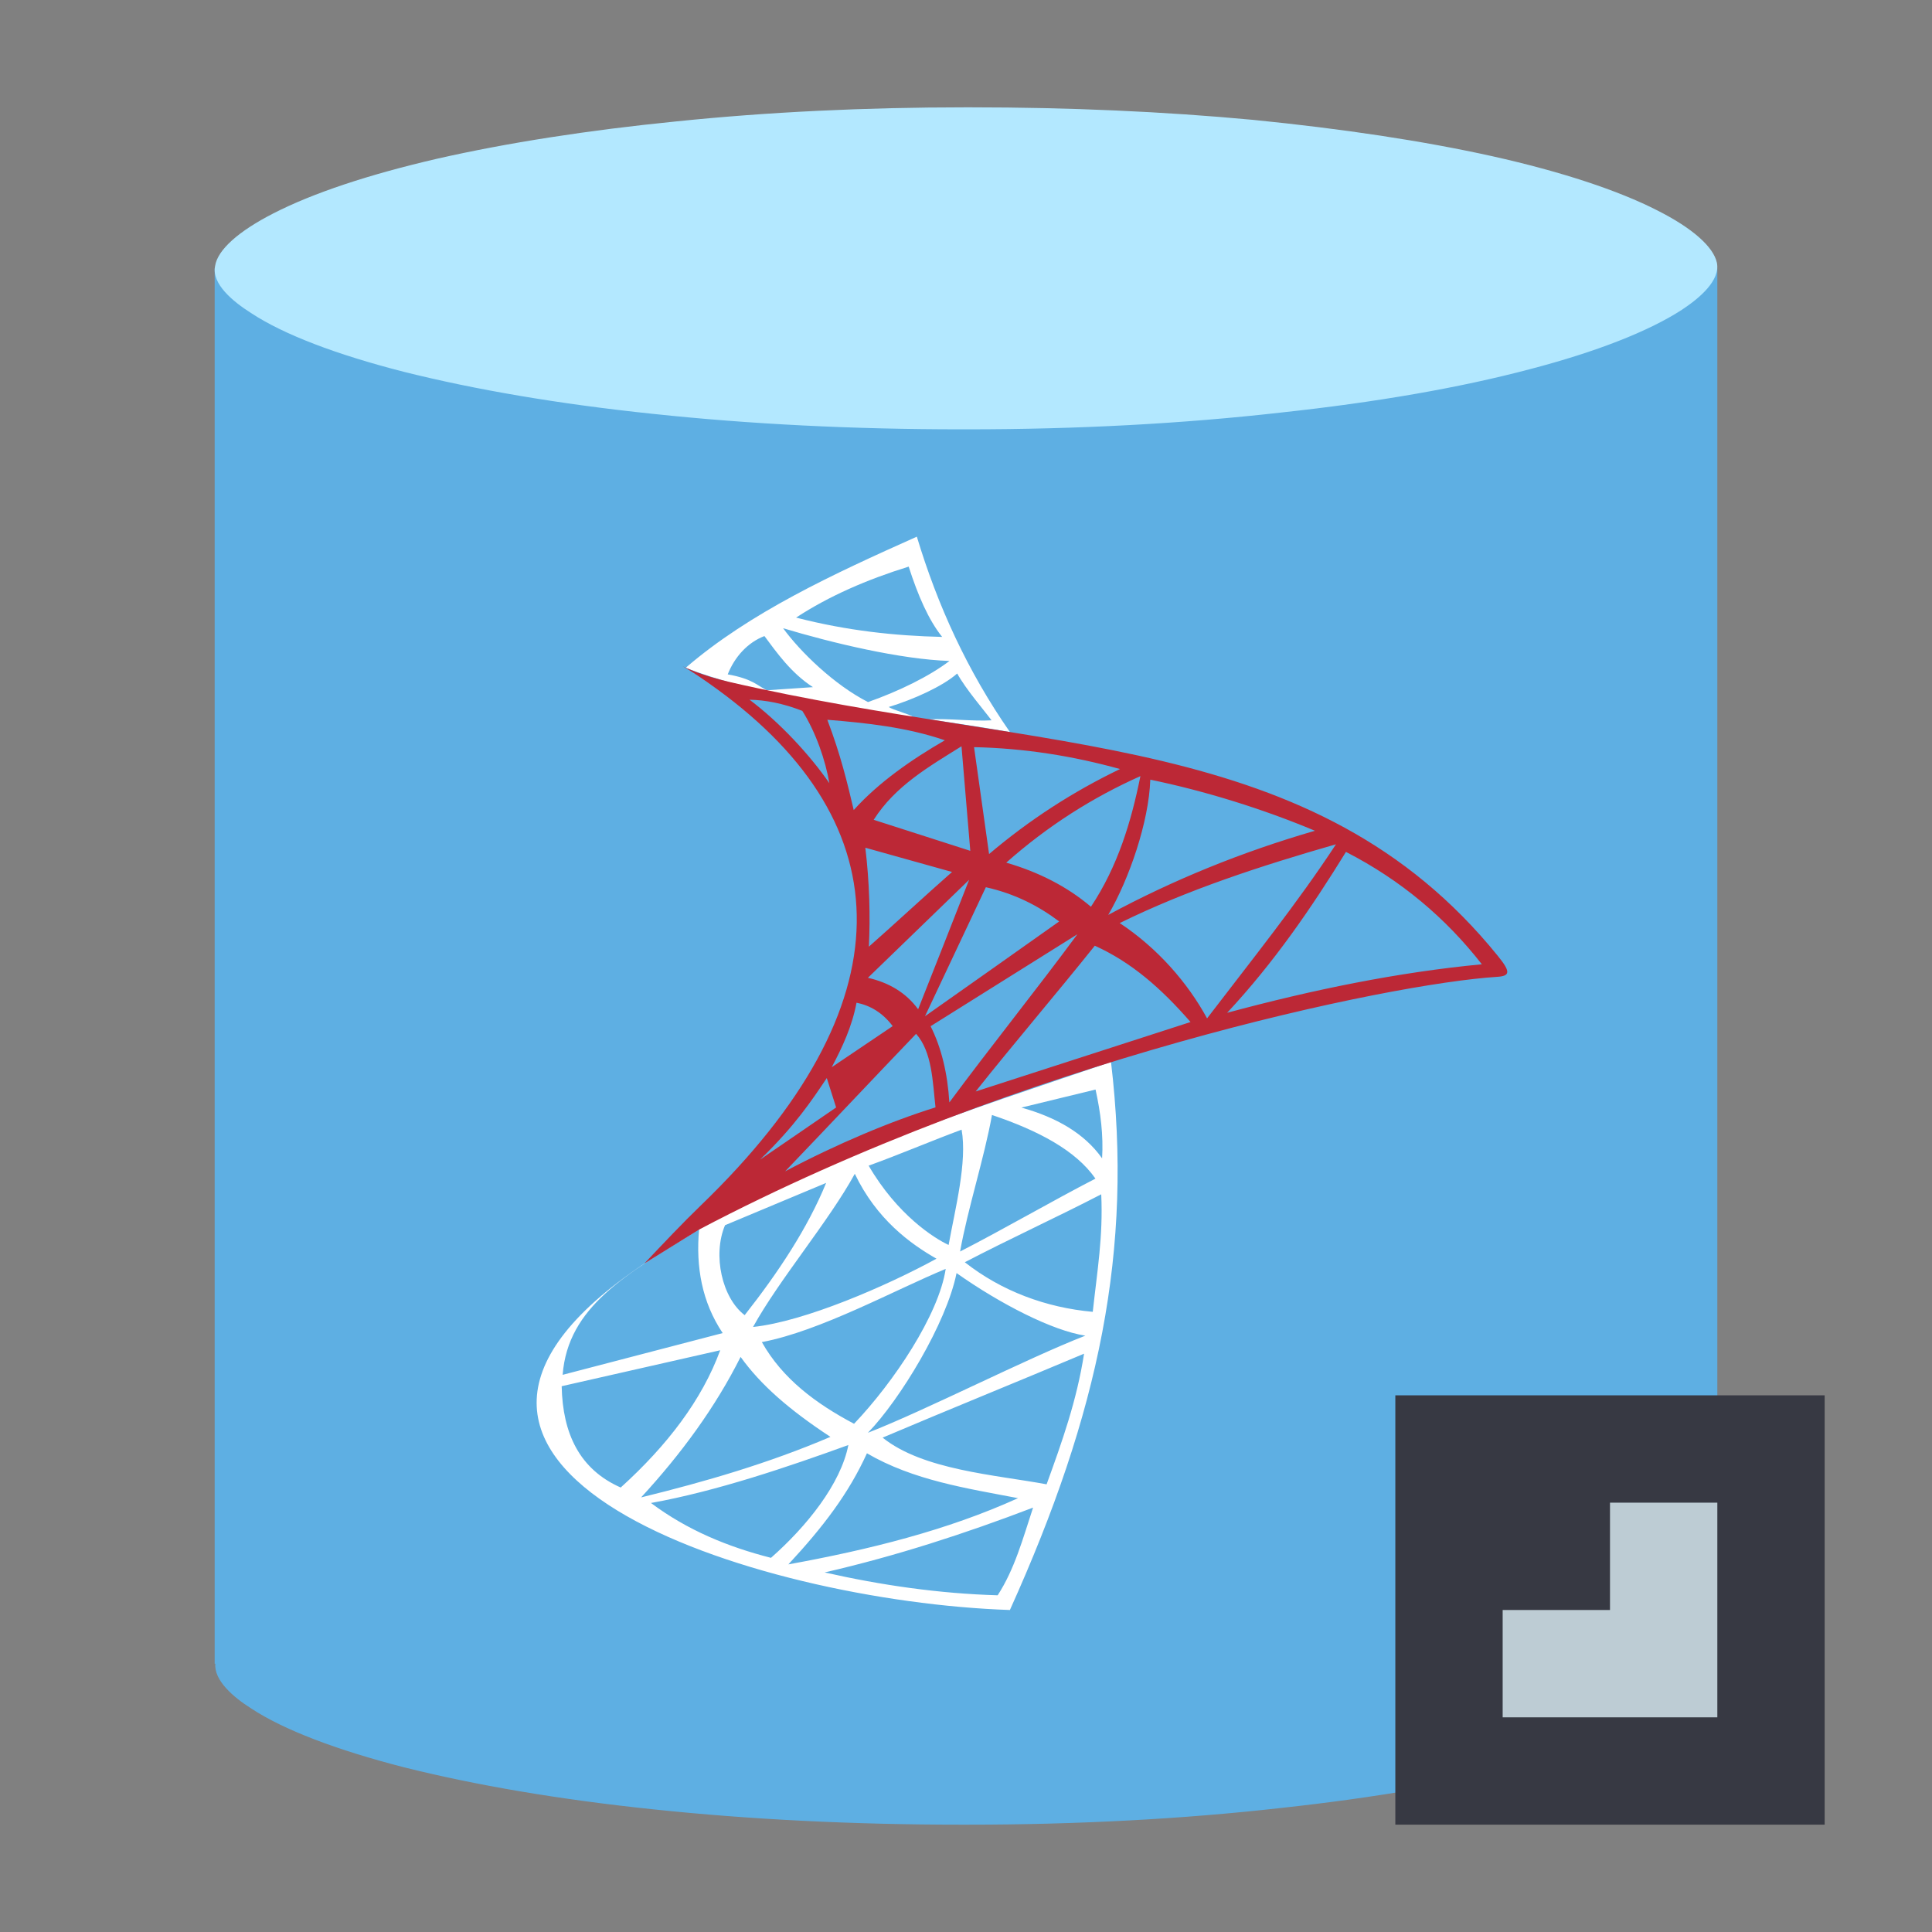 <?xml version="1.0" encoding="utf-8"?>
<svg version="1.1" id="img" xmlns="http://www.w3.org/2000/svg" xmlns:xlink="http://www.w3.org/1999/xlink" x="0px" y="0px"
	 width="18px" height="18px" viewBox="0 0 18 18" style="enable-background:new 0 0 18 18;" xml:space="preserve">
<rect x="0" y="0" width="18" height="18" fill="#808080" stroke="none"/>
<g id="db-mssql-import.default">
	<g>
		<path style="fill:#5EAFE3;" d="M16,2.5H2v13h0.006c-0.013,0.157,0.17,0.314,0.334,0.417c0.303,0.2,0.796,0.387,1.422,0.548
			c0.663,0.166,1.441,0.3,2.323,0.392C6.985,16.952,7.952,17,8.953,17h0.062c1.019,0,2.004-0.052,2.924-0.156
			c0.881-0.096,1.66-0.23,2.312-0.403c0.622-0.162,1.11-0.353,1.418-0.554c0.148-0.098,0.31-0.239,0.321-0.387H16V2.5z"/>
	</g>
	<g>
		<path style="fill:#B3E8FF;" d="M15.996,2.448c0.033,0.165-0.161,0.329-0.326,0.438c-0.308,0.2-0.797,0.392-1.418,0.554
			c-0.653,0.173-1.431,0.308-2.312,0.403C11.019,3.948,10.033,4,9.015,4H8.953C7.952,4,6.985,3.952,6.085,3.856
			c-0.881-0.092-1.66-0.226-2.323-0.392C3.136,3.304,2.643,3.117,2.34,2.917c-0.171-0.108-0.37-0.273-0.336-0.439
			c0.023-0.152,0.222-0.326,0.545-0.491c0.365-0.187,0.882-0.36,1.527-0.509C4.729,1.33,5.479,1.213,6.302,1.131
			C7.156,1.043,8.062,1,8.991,1h0.056c0.91,0,1.796,0.039,2.631,0.117c0.83,0.083,1.579,0.195,2.228,0.339
			c0.64,0.143,1.171,0.318,1.536,0.505C15.769,2.126,15.964,2.3,15.996,2.448z"/>
	</g>
	<path style="fill-rule:evenodd;clip-rule:evenodd;fill:#FFFFFF;" d="M6.388,6.222C6.986,5.707,7.759,5.35,8.542,5
		c0.193,0.64,0.471,1.251,0.867,1.82C9.168,6.778,8.917,6.74,8.66,6.702c0.17-0.01,0.408,0.02,0.578,0.009
		C9.166,6.614,9,6.423,8.918,6.275c-0.136,0.12-0.41,0.243-0.638,0.312c0.042,0.029,0.192,0.065,0.233,0.095
		C7.762,6.57,6.988,6.454,6.388,6.222L6.388,6.222z M7.122,5.926C6.965,5.986,6.844,6.121,6.78,6.283
		c0.231,0.041,0.276,0.105,0.364,0.148c0.144-0.01,0.287-0.02,0.43-0.029C7.368,6.269,7.235,6.077,7.122,5.926L7.122,5.926z
		 M7.417,5.754c0.477,0.123,0.925,0.17,1.361,0.18C8.651,5.776,8.552,5.547,8.466,5.279C8.079,5.399,7.724,5.553,7.417,5.754
		L7.417,5.754z M8.846,6.158C8.391,6.143,7.751,5.99,7.296,5.853c0.161,0.221,0.477,0.528,0.791,0.688
		C8.375,6.44,8.66,6.3,8.846,6.158z"/>
	<path style="fill-rule:evenodd;clip-rule:evenodd;fill:#FFFFFF;" d="M9.409,15c0.83-1.838,1.15-3.356,0.942-5.106
		c-1.359,0.463-2.651,0.87-3.838,1.561c-0.031,0.35,0.027,0.676,0.22,0.965c-0.497,0.13-0.994,0.259-1.491,0.389
		c0.049-0.635,0.593-0.939,1.268-1.352c-0.172,0.1-0.341,0.205-0.508,0.316C3.153,13.681,7.043,14.921,9.409,15L9.409,15z
		 M7.183,14.514c-0.4-0.102-0.779-0.257-1.118-0.511c0.612-0.11,1.278-0.337,1.839-0.54C7.833,13.826,7.516,14.221,7.183,14.514
		L7.183,14.514z M7.683,14.65c0.665-0.153,1.309-0.362,1.942-0.604c-0.097,0.295-0.172,0.573-0.33,0.817
		C8.747,14.847,8.21,14.769,7.683,14.65L7.683,14.65z M7.345,14.575c0.323-0.348,0.561-0.659,0.732-1.035
		c0.434,0.253,0.934,0.327,1.408,0.418C8.824,14.258,8.097,14.438,7.345,14.575L7.345,14.575z M8.223,13.394
		c0.598-0.254,1.279-0.53,1.877-0.782c-0.068,0.436-0.204,0.818-0.349,1.217C9.27,13.74,8.599,13.696,8.223,13.394L8.223,13.394z
		 M8.086,13.349c0.298-0.307,0.732-1.02,0.826-1.488c0.408,0.288,0.894,0.537,1.2,0.583C9.56,12.659,8.638,13.133,8.086,13.349
		L8.086,13.349z M10.181,12.222c-0.435-0.039-0.85-0.193-1.192-0.462c0.405-0.212,0.866-0.423,1.271-0.633
		C10.278,11.521,10.223,11.837,10.181,12.222L10.181,12.222z M10.268,10.792c-0.165-0.233-0.426-0.382-0.752-0.473
		c0.23-0.056,0.46-0.112,0.691-0.168C10.254,10.364,10.281,10.578,10.268,10.792L10.268,10.792z M8.945,11.66
		c0.071-0.399,0.226-0.874,0.297-1.272c0.427,0.144,0.78,0.328,0.964,0.593C9.814,11.183,9.338,11.459,8.945,11.66L8.945,11.66z
		 M8.838,11.599c-0.134-0.062-0.478-0.28-0.745-0.739c0.261-0.093,0.605-0.239,0.866-0.335C9.013,10.825,8.899,11.262,8.838,11.599
		L8.838,11.599z M8.725,11.727c-0.463,0.253-1.229,0.586-1.709,0.636c0.243-0.441,0.706-0.984,0.948-1.427
		C8.167,11.36,8.481,11.588,8.725,11.727L8.725,11.727z M8.811,11.822c-0.065,0.429-0.485,1.056-0.854,1.443
		c-0.357-0.189-0.667-0.42-0.859-0.761C7.639,12.403,8.341,12.016,8.811,11.822L8.811,11.822z M7.737,13.387
		c-0.576,0.246-1.168,0.418-1.764,0.564c0.375-0.407,0.692-0.84,0.927-1.309C7.085,12.9,7.349,13.132,7.737,13.387L7.737,13.387z
		 M5.783,13.859c-0.383-0.169-0.541-0.502-0.55-0.944c0.493-0.112,0.985-0.223,1.477-0.335C6.54,13.043,6.217,13.466,5.783,13.859
		L5.783,13.859z M6.938,12.253c-0.21-0.159-0.301-0.559-0.183-0.838c0.315-0.131,0.629-0.264,0.942-0.394
		C7.525,11.441,7.254,11.851,6.938,12.253z"/>
	<path style="fill-rule:evenodd;clip-rule:evenodd;fill:#BC2836;" d="M6.514,11.455c-0.171,0.105-0.34,0.212-0.511,0.317
		c0.176-0.186,0.358-0.379,0.525-0.54C8.466,9.365,8.417,7.684,6.68,6.42C6.188,6.062,6.284,6.234,6.789,6.352
		c2.939,0.68,5.456,0.441,7.166,2.554c0.123,0.151,0.113,0.187-0.006,0.195C12.956,9.163,9.518,9.875,6.514,11.455L6.514,11.455z
		 M7.727,7.297C7.691,7.086,7.602,6.824,7.475,6.623C7.294,6.552,7.129,6.522,6.983,6.519C7.263,6.729,7.547,7.035,7.727,7.297
		L7.727,7.297z M7.708,6.706c0.125,0.329,0.186,0.586,0.246,0.841c0.234-0.26,0.543-0.473,0.849-0.65
		C8.451,6.776,8.07,6.735,7.708,6.706L7.708,6.706z M8.14,7.638c0.3,0.097,0.6,0.192,0.9,0.289C9.013,7.602,8.985,7.277,8.958,6.953
		C8.652,7.144,8.34,7.323,8.14,7.638L8.14,7.638z M9.215,7.957c0.376-0.319,0.783-0.582,1.22-0.792
		C9.996,7.043,9.543,6.971,9.075,6.961C9.121,7.293,9.168,7.625,9.215,7.957L9.215,7.957z M9.375,8.037
		c0.302,0.088,0.568,0.223,0.789,0.411c0.25-0.376,0.375-0.791,0.461-1.217C10.179,7.43,9.761,7.695,9.375,8.037L9.375,8.037z
		 M10.325,8.524c0.606-0.327,1.249-0.588,1.926-0.784c-0.486-0.204-1.028-0.372-1.534-0.476C10.704,7.657,10.52,8.191,10.325,8.524
		L10.325,8.524z M10.432,8.6c0.352,0.233,0.633,0.555,0.814,0.888c0.417-0.545,0.843-1.076,1.201-1.622
		C11.75,8.066,11.065,8.289,10.432,8.6L10.432,8.6z M11.433,9.436c0.801-0.216,1.593-0.378,2.373-0.452
		c-0.334-0.428-0.75-0.782-1.266-1.047C12.221,8.454,11.875,8.962,11.433,9.436L11.433,9.436z M8.095,8.82
		C8.357,8.589,8.606,8.356,8.87,8.124C8.6,8.049,8.333,7.974,8.062,7.898C8.101,8.221,8.109,8.539,8.095,8.82L8.095,8.82z
		 M8.086,9.11C8.28,9.154,8.44,9.247,8.554,9.403c0.159-0.401,0.318-0.805,0.475-1.206C8.714,8.501,8.401,8.806,8.086,9.11
		L8.086,9.11z M8.618,9.468c0.417-0.294,0.834-0.588,1.25-0.883C9.677,8.441,9.457,8.327,9.185,8.266
		C8.996,8.667,8.807,9.066,8.618,9.468L8.618,9.468z M8.67,9.561c0.101,0.2,0.158,0.439,0.175,0.71
		c0.375-0.507,0.819-1.06,1.193-1.567C9.584,8.988,9.127,9.274,8.67,9.561L8.67,9.561z M9.09,10.169
		c0.667-0.216,1.335-0.432,2.002-0.647C10.815,9.204,10.54,8.965,10.2,8.811C9.842,9.259,9.447,9.72,9.09,10.169L9.09,10.169z
		 M7.315,10.913c0.488-0.258,0.982-0.465,1.401-0.596C8.689,10.079,8.685,9.8,8.535,9.632C8.162,10.021,7.688,10.524,7.315,10.913
		L7.315,10.913z M7.081,10.804c0.238-0.162,0.474-0.325,0.709-0.486c-0.03-0.093-0.058-0.183-0.087-0.274
		C7.565,10.249,7.411,10.485,7.081,10.804L7.081,10.804z M7.749,9.943c0.188-0.127,0.38-0.256,0.568-0.383
		C8.222,9.434,8.106,9.367,7.98,9.342C7.939,9.561,7.849,9.755,7.749,9.943z"/>
	<rect x="13" y="13" style="fill:#373943;" width="4" height="4"/>
	<polygon style="fill:#BDCCD4;" points="15,14 15,15 14,15 14,16 15,16 16,16 16,15 16,14 	"/>
</g>
</svg>
